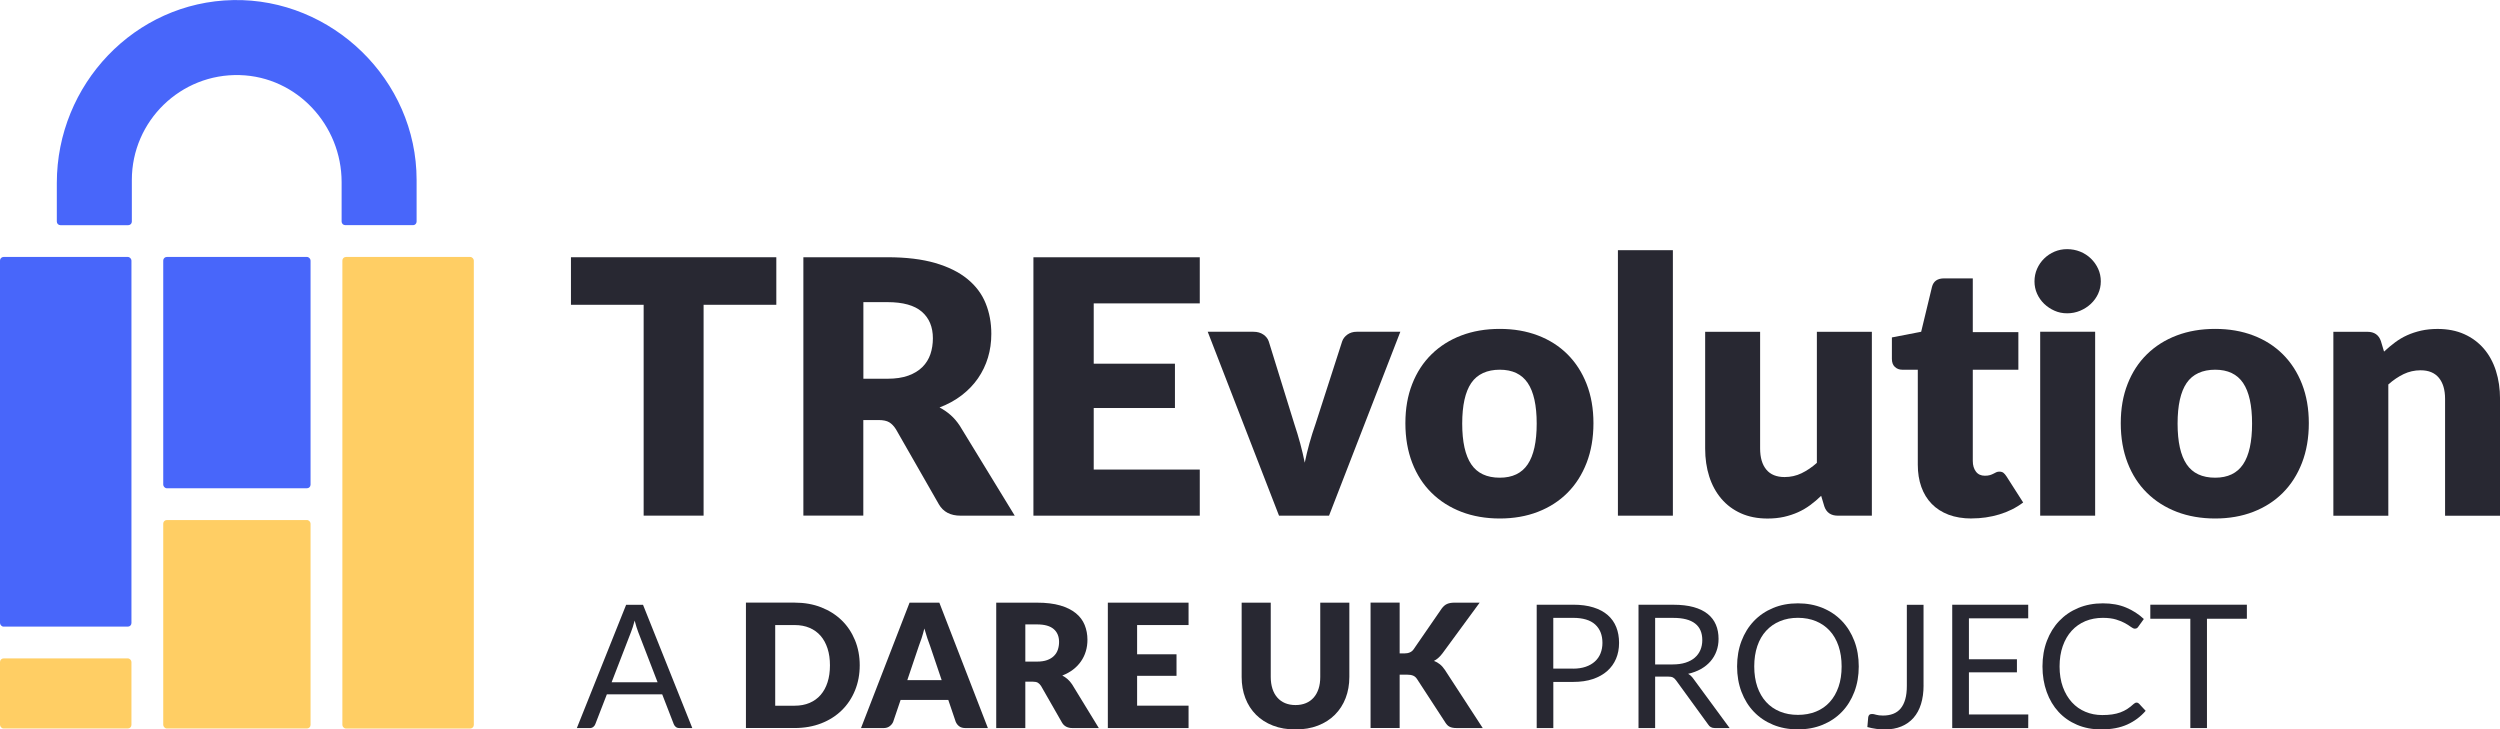 <?xml version="1.0" encoding="UTF-8"?>
<svg id="Layer_2" data-name="Layer 2" xmlns="http://www.w3.org/2000/svg" viewBox="0 0 697.78 203.59">
  <defs>
    <style>
      .cls-1 {
        fill: #ffce64;
      }

      .cls-2 {
        fill: #4866fa;
      }

      .cls-3 {
        fill: #282832;
      }
    </style>
  </defs>
  <g id="Layer_1-2" data-name="Layer 1">
    <g>
      <g>
        <path class="cls-3" d="M216.67,85.07h-20.29v58.85h-16.73v-58.85h-20.29v-13.27h57.32v13.27Z"/>
        <path class="cls-3" d="M283.24,143.93h-15.15c-2.81,0-4.82-1.06-6.04-3.17l-11.98-20.94c-.56-.89-1.19-1.54-1.88-1.96-.69-.41-1.68-.62-2.97-.62h-4.26v26.68h-16.73v-72.12h23.46c5.21,0,9.66.54,13.34,1.61,3.68,1.07,6.68,2.57,9.01,4.48,2.33,1.91,4.02,4.17,5.07,6.78,1.06,2.61,1.58,5.44,1.58,8.51,0,2.34-.31,4.55-.94,6.63-.63,2.08-1.55,4-2.77,5.77-1.22,1.77-2.73,3.34-4.53,4.73-1.8,1.39-3.87,2.52-6.21,3.42,1.09.56,2.11,1.26,3.07,2.1.96.84,1.81,1.84,2.57,2.99l15.34,25.1ZM247.7,105.71c2.28,0,4.21-.29,5.82-.87,1.6-.58,2.91-1.38,3.94-2.4,1.02-1.02,1.76-2.22,2.23-3.59.46-1.37.69-2.85.69-4.43,0-3.17-1.03-5.64-3.09-7.42-2.06-1.78-5.26-2.67-9.58-2.67h-6.73v21.38h6.73Z"/>
        <path class="cls-3" d="M305.27,84.68v16.83h22.67v12.37h-22.67v17.18h29.6v12.87h-46.43v-72.12h46.43v12.87h-29.6Z"/>
        <path class="cls-3" d="M390.85,92.6l-19.9,51.33h-13.96l-19.9-51.33h12.77c1.09,0,2,.26,2.75.77.74.51,1.25,1.15,1.51,1.91l7.13,23.02c.63,1.88,1.18,3.71,1.66,5.49.48,1.78.9,3.56,1.26,5.35.73-3.56,1.73-7.18,3.02-10.84l7.42-23.02c.26-.76.76-1.39,1.48-1.91.73-.51,1.58-.77,2.57-.77h12.18Z"/>
        <path class="cls-3" d="M418.61,91.8c3.89,0,7.44.61,10.64,1.83,3.2,1.22,5.95,2.97,8.24,5.25,2.29,2.28,4.08,5.04,5.35,8.29,1.27,3.25,1.91,6.9,1.91,10.96s-.64,7.78-1.91,11.06c-1.27,3.28-3.05,6.07-5.35,8.37-2.29,2.29-5.04,4.06-8.24,5.3-3.2,1.24-6.75,1.86-10.64,1.86s-7.5-.62-10.72-1.86c-3.22-1.24-5.99-3-8.32-5.3-2.33-2.29-4.13-5.08-5.4-8.37-1.27-3.28-1.91-6.97-1.91-11.06s.63-7.71,1.91-10.96c1.27-3.25,3.07-6.01,5.4-8.29,2.33-2.28,5.1-4.03,8.32-5.25,3.22-1.22,6.79-1.83,10.72-1.83ZM418.61,133.33c3.53,0,6.13-1.25,7.8-3.74,1.67-2.49,2.5-6.28,2.5-11.36s-.83-8.86-2.5-11.33c-1.67-2.48-4.27-3.71-7.8-3.71s-6.29,1.24-7.97,3.71c-1.68,2.47-2.52,6.25-2.52,11.33s.84,8.87,2.52,11.36c1.68,2.49,4.34,3.74,7.97,3.74Z"/>
        <path class="cls-3" d="M466.92,69.83v74.1h-15.34v-74.1h15.34Z"/>
        <path class="cls-3" d="M522.46,92.6v51.33h-9.5c-1.91,0-3.17-.86-3.76-2.57l-.89-2.97c-.99.96-2.01,1.82-3.07,2.6-1.06.78-2.19,1.44-3.39,1.98-1.2.54-2.51.97-3.91,1.29-1.4.31-2.93.47-4.58.47-2.81,0-5.29-.49-7.45-1.46-2.16-.97-3.98-2.33-5.47-4.08-1.48-1.75-2.61-3.81-3.37-6.19-.76-2.38-1.14-4.98-1.14-7.82v-32.57h15.34v32.57c0,2.54.58,4.5,1.73,5.89,1.15,1.39,2.85,2.08,5.1,2.08,1.68,0,3.26-.35,4.73-1.06,1.47-.71,2.9-1.67,4.28-2.9v-36.58h15.34Z"/>
        <path class="cls-3" d="M550.33,144.72c-2.44,0-4.6-.36-6.46-1.06-1.86-.71-3.43-1.71-4.7-3.02-1.27-1.3-2.24-2.88-2.9-4.73-.66-1.85-.99-3.91-.99-6.19v-26.53h-4.36c-.79,0-1.47-.25-2.03-.77-.56-.51-.84-1.26-.84-2.25v-5.99l8.17-1.58,3.02-12.52c.4-1.58,1.52-2.38,3.37-2.38h8.02v15h12.72v10.49h-12.72v25.49c0,1.19.29,2.17.87,2.94.58.78,1.41,1.16,2.5,1.16.56,0,1.03-.06,1.41-.17.38-.12.71-.25.99-.4.28-.15.54-.28.79-.4.25-.12.54-.17.87-.17.46,0,.83.11,1.11.32.28.21.57.55.87,1.01l4.65,7.28c-1.98,1.49-4.21,2.6-6.68,3.34-2.47.74-5.03,1.11-7.67,1.11Z"/>
        <path class="cls-3" d="M586.36,78.54c0,1.22-.25,2.37-.74,3.44-.49,1.07-1.17,2.01-2.03,2.82-.86.81-1.86,1.45-2.99,1.93-1.14.48-2.35.72-3.64.72s-2.43-.24-3.51-.72c-1.09-.48-2.05-1.12-2.9-1.93-.84-.81-1.5-1.75-1.98-2.82-.48-1.07-.72-2.22-.72-3.44s.24-2.43.72-3.51c.48-1.09,1.14-2.05,1.98-2.87.84-.82,1.81-1.47,2.9-1.93,1.09-.46,2.26-.69,3.51-.69s2.5.23,3.64.69c1.14.46,2.14,1.11,2.99,1.93.86.83,1.53,1.78,2.03,2.87s.74,2.26.74,3.51ZM584.78,92.6v51.33h-15.34v-51.33h15.34Z"/>
        <path class="cls-3" d="M618.28,91.8c3.89,0,7.44.61,10.64,1.83,3.2,1.22,5.95,2.97,8.24,5.25,2.29,2.28,4.08,5.04,5.35,8.29,1.27,3.25,1.91,6.9,1.91,10.96s-.64,7.78-1.91,11.06c-1.27,3.28-3.05,6.07-5.35,8.37-2.29,2.29-5.04,4.06-8.24,5.3-3.2,1.24-6.75,1.86-10.64,1.86s-7.5-.62-10.72-1.86c-3.22-1.24-5.99-3-8.32-5.3-2.33-2.29-4.13-5.08-5.4-8.37-1.27-3.28-1.91-6.97-1.91-11.06s.63-7.71,1.91-10.96c1.27-3.25,3.07-6.01,5.4-8.29,2.33-2.28,5.1-4.03,8.32-5.25,3.22-1.22,6.79-1.83,10.72-1.83ZM618.28,133.33c3.53,0,6.13-1.25,7.8-3.74,1.67-2.49,2.5-6.28,2.5-11.36s-.83-8.86-2.5-11.33c-1.67-2.48-4.27-3.71-7.8-3.71s-6.29,1.24-7.97,3.71c-1.68,2.47-2.52,6.25-2.52,11.33s.84,8.87,2.52,11.36c1.68,2.49,4.34,3.74,7.97,3.74Z"/>
        <path class="cls-3" d="M665.41,98.14c.99-.92,2.01-1.78,3.07-2.57,1.06-.79,2.19-1.46,3.39-2,1.2-.54,2.51-.97,3.91-1.29,1.4-.31,2.93-.47,4.58-.47,2.8,0,5.29.49,7.45,1.46,2.16.97,3.98,2.33,5.47,4.06,1.48,1.73,2.61,3.79,3.37,6.19.76,2.39,1.14,4.99,1.14,7.8v32.62h-15.34v-32.62c0-2.51-.58-4.46-1.73-5.87-1.16-1.4-2.85-2.1-5.1-2.1-1.68,0-3.26.36-4.73,1.06-1.47.71-2.9,1.67-4.28,2.9v36.63h-15.34v-51.33h9.5c1.91,0,3.17.86,3.76,2.57l.89,2.97Z"/>
      </g>
      <g>
        <path class="cls-3" d="M193.24,203.21h-3.6c-.42,0-.75-.1-1.01-.31-.26-.21-.45-.47-.58-.79l-3.22-8.31h-15.45l-3.22,8.31c-.1.29-.28.54-.55.77-.27.22-.61.34-1.01.34h-3.6l13.76-34.42h4.71l13.76,34.42ZM183.54,190.43l-5.4-14c-.16-.42-.33-.9-.5-1.45-.18-.55-.34-1.14-.5-1.77-.34,1.3-.68,2.38-1.03,3.24l-5.4,13.98h12.85Z"/>
        <path class="cls-3" d="M239.96,185.69c0,2.53-.44,4.86-1.31,7-.87,2.14-2.1,3.99-3.69,5.55-1.59,1.56-3.5,2.78-5.73,3.65-2.23.87-4.71,1.31-7.43,1.31h-13.6v-35h13.6c2.72,0,5.2.44,7.43,1.32,2.23.88,4.14,2.1,5.73,3.65,1.59,1.55,2.81,3.4,3.69,5.54.87,2.14,1.31,4.46,1.31,6.98ZM231.65,185.69c0-1.73-.22-3.29-.67-4.68-.45-1.39-1.09-2.57-1.93-3.54-.84-.97-1.87-1.71-3.09-2.23-1.22-.52-2.6-.78-4.16-.78h-5.43v22.51h5.43c1.55,0,2.94-.26,4.16-.78,1.22-.52,2.25-1.26,3.09-2.23.84-.97,1.49-2.15,1.93-3.54.45-1.39.67-2.96.67-4.71Z"/>
        <path class="cls-3" d="M275.73,203.21h-6.29c-.7,0-1.27-.16-1.71-.49s-.76-.75-.98-1.26l-2.07-6.1h-13.31l-2.07,6.1c-.18.45-.49.85-.95,1.21-.46.36-1.02.54-1.69.54h-6.34l13.55-35h8.31l13.55,35ZM262.83,189.83l-3.24-9.58c-.24-.61-.5-1.33-.77-2.15-.27-.83-.54-1.72-.82-2.68-.24.98-.5,1.88-.77,2.71-.27.83-.53,1.55-.77,2.16l-3.22,9.54h9.58Z"/>
        <path class="cls-3" d="M306.69,203.21h-7.35c-1.36,0-2.34-.51-2.93-1.54l-5.81-10.16c-.27-.43-.58-.75-.91-.95-.34-.2-.82-.3-1.44-.3h-2.07v12.95h-8.12v-35h11.39c2.53,0,4.69.26,6.47.78,1.79.52,3.24,1.25,4.37,2.17s1.95,2.03,2.46,3.29c.51,1.27.77,2.64.77,4.13,0,1.14-.15,2.21-.46,3.22-.3,1.01-.75,1.94-1.35,2.8-.59.86-1.33,1.62-2.2,2.29-.87.67-1.88,1.22-3.01,1.66.53.27,1.02.61,1.49,1.02.46.41.88.89,1.25,1.45l7.45,12.18ZM289.45,184.66c1.1,0,2.05-.14,2.82-.42.78-.28,1.41-.67,1.91-1.17.5-.5.86-1.08,1.08-1.74.22-.66.34-1.38.34-2.15,0-1.54-.5-2.74-1.5-3.6-1-.86-2.55-1.3-4.65-1.3h-3.27v10.38h3.27Z"/>
        <path class="cls-3" d="M317.38,174.45v8.17h11v6.01h-11v8.33h14.36v6.25h-22.53v-35h22.53v6.25h-14.36Z"/>
        <path class="cls-3" d="M361.58,196.79c1.09,0,2.06-.18,2.92-.54.86-.36,1.58-.88,2.17-1.55.59-.67,1.04-1.49,1.36-2.46s.47-2.07.47-3.3v-20.73h8.12v20.73c0,2.15-.35,4.12-1.04,5.91s-1.69,3.34-2.99,4.64c-1.3,1.3-2.87,2.31-4.73,3.03-1.86.72-3.95,1.08-6.27,1.08s-4.44-.36-6.29-1.08c-1.86-.72-3.44-1.73-4.73-3.03-1.3-1.3-2.29-2.84-2.98-4.64-.69-1.79-1.03-3.76-1.03-5.91v-20.73h8.12v20.71c0,1.23.16,2.33.47,3.3.31.97.76,1.79,1.36,2.47.59.68,1.32,1.2,2.17,1.56.86.36,1.83.54,2.92.54Z"/>
        <path class="cls-3" d="M390.65,182.38h1.3c1.2,0,2.07-.38,2.59-1.13l7.88-11.43c.46-.61.96-1.03,1.5-1.26.54-.23,1.2-.35,2.01-.35h7.06l-10.38,14.15c-.74.98-1.53,1.68-2.38,2.11.61.22,1.16.54,1.66.94.5.4.96.92,1.39,1.56l10.57,16.24h-7.25c-.46,0-.86-.03-1.19-.1-.33-.06-.61-.16-.85-.29-.24-.13-.45-.28-.62-.47-.18-.18-.34-.4-.5-.64l-7.93-12.18c-.29-.45-.65-.76-1.09-.95-.44-.18-1.04-.28-1.79-.28h-1.97v14.89h-8.12v-35h8.12v14.17Z"/>
        <path class="cls-3" d="M439.07,168.78c2.18,0,4.07.25,5.68.76,1.61.5,2.94,1.22,4,2.15,1.06.93,1.85,2.05,2.37,3.36.52,1.31.78,2.78.78,4.4s-.28,3.07-.84,4.4c-.56,1.33-1.38,2.47-2.46,3.43-1.08.96-2.42,1.71-4.01,2.25-1.59.54-3.43.8-5.51.8h-5.53v12.88h-4.64v-34.42h10.16ZM439.07,186.63c1.33,0,2.5-.18,3.52-.53,1.02-.35,1.87-.84,2.57-1.48.7-.63,1.22-1.39,1.57-2.27.35-.88.53-1.85.53-2.91,0-2.19-.68-3.91-2.03-5.14-1.35-1.23-3.41-1.85-6.16-1.85h-5.53v14.17h5.53Z"/>
        <path class="cls-3" d="M482.77,203.21h-4.13c-.85,0-1.47-.33-1.87-.99l-8.94-12.3c-.27-.38-.56-.66-.88-.83-.31-.17-.8-.25-1.45-.25h-3.53v14.37h-4.64v-34.42h9.73c2.18,0,4.06.22,5.65.66,1.59.44,2.89,1.08,3.93,1.91,1.03.83,1.8,1.84,2.29,3.01.5,1.18.74,2.49.74,3.95,0,1.22-.19,2.35-.58,3.41-.38,1.06-.94,2.01-1.67,2.85-.73.84-1.62,1.56-2.67,2.15-1.05.59-2.24,1.04-3.57,1.34.59.34,1.1.83,1.54,1.47l10.04,13.67ZM466.87,185.45c1.35,0,2.53-.16,3.57-.49,1.03-.33,1.9-.79,2.59-1.39s1.22-1.32,1.57-2.15c.35-.83.53-1.75.53-2.76,0-2.05-.67-3.6-2.02-4.64s-3.36-1.56-6.05-1.56h-5.09v13h4.9Z"/>
        <path class="cls-3" d="M518.8,186.01c0,2.58-.41,4.94-1.23,7.1-.82,2.15-1.97,4.01-3.46,5.56-1.49,1.55-3.28,2.76-5.37,3.62-2.09.86-4.4,1.29-6.93,1.29s-4.84-.43-6.92-1.29c-2.08-.86-3.87-2.06-5.36-3.62-1.49-1.55-2.64-3.41-3.46-5.56-.82-2.15-1.23-4.52-1.23-7.1s.41-4.94,1.23-7.1c.82-2.15,1.97-4.01,3.46-5.57,1.49-1.56,3.27-2.77,5.36-3.64,2.08-.87,4.39-1.3,6.92-1.3s4.84.43,6.93,1.3c2.09.86,3.88,2.08,5.37,3.64,1.49,1.56,2.64,3.42,3.46,5.57.82,2.15,1.23,4.52,1.23,7.1ZM514.02,186.01c0-2.11-.29-4.01-.86-5.69s-1.39-3.1-2.45-4.26c-1.06-1.16-2.34-2.05-3.84-2.68-1.51-.62-3.19-.94-5.04-.94s-3.52.31-5.02.94c-1.51.62-2.79,1.52-3.86,2.68-1.07,1.16-1.89,2.58-2.46,4.26s-.86,3.58-.86,5.69.29,4.01.86,5.68c.58,1.67,1.4,3.09,2.46,4.25,1.06,1.16,2.35,2.05,3.86,2.67,1.51.62,3.18.92,5.02.92s3.54-.31,5.04-.92c1.51-.62,2.79-1.5,3.84-2.67,1.06-1.16,1.87-2.58,2.45-4.25.58-1.67.86-3.57.86-5.68Z"/>
        <path class="cls-3" d="M536.89,191.32c0,1.92-.24,3.64-.71,5.17-.47,1.52-1.17,2.81-2.09,3.86-.92,1.05-2.05,1.85-3.4,2.41-1.35.56-2.89.84-4.64.84-1.59,0-3.2-.22-4.85-.67.03-.46.07-.92.12-1.38.05-.46.09-.91.12-1.36.03-.27.13-.49.3-.66.17-.17.43-.25.78-.25.29,0,.67.07,1.14.22.47.14,1.11.22,1.91.22,1.06,0,2-.16,2.83-.48.83-.32,1.53-.82,2.09-1.49.56-.67.99-1.53,1.29-2.58.3-1.05.44-2.29.44-3.74v-22.63h4.66v22.53Z"/>
        <path class="cls-3" d="M566.12,199.41l-.02,3.8h-21.21v-34.42h21.21v3.79h-16.55v11.43h13.4v3.65h-13.4v11.75h16.57Z"/>
        <path class="cls-3" d="M596.36,196.1c.26,0,.48.1.67.31l1.85,1.99c-1.41,1.63-3.12,2.91-5.13,3.82-2.01.91-4.44,1.37-7.29,1.37-2.47,0-4.71-.43-6.73-1.29-2.02-.86-3.74-2.06-5.16-3.6-1.43-1.55-2.53-3.4-3.31-5.56-.78-2.16-1.18-4.54-1.18-7.13s.41-4.97,1.23-7.13c.82-2.16,1.97-4.02,3.45-5.57,1.48-1.55,3.25-2.76,5.32-3.62,2.07-.86,4.35-1.29,6.85-1.29s4.61.39,6.49,1.18c1.87.78,3.52,1.85,4.95,3.19l-1.54,2.14c-.1.16-.22.29-.37.4-.15.1-.36.16-.61.16-.29,0-.64-.16-1.06-.47-.42-.31-.96-.66-1.63-1.04-.67-.38-1.51-.73-2.52-1.04-1.01-.31-2.25-.47-3.72-.47-1.78,0-3.4.31-4.88.92-1.47.62-2.74,1.51-3.81,2.68-1.07,1.17-1.89,2.59-2.49,4.28-.59,1.68-.89,3.58-.89,5.69s.31,4.06.92,5.74c.62,1.68,1.46,3.1,2.52,4.26,1.06,1.16,2.32,2.05,3.77,2.65,1.45.61,3.01.91,4.7.91,1.02,0,1.95-.06,2.77-.18.82-.12,1.59-.31,2.28-.56.7-.26,1.35-.58,1.95-.97.6-.39,1.2-.86,1.79-1.41.27-.24.54-.36.82-.36Z"/>
        <path class="cls-3" d="M627.14,172.7h-11.15v30.51h-4.64v-30.51h-11.17v-3.92h26.95v3.92Z"/>
      </g>
      <g>
        <rect class="cls-1" y="183.77" width="36.69" height="19.56" rx="1" ry="1"/>
        <rect class="cls-2" y="71.72" width="36.69" height="103.18" rx="1" ry="1"/>
        <rect class="cls-2" x="45.56" y="71.72" width="41.12" height="64.56" rx="1" ry="1"/>
        <rect class="cls-1" x="45.56" y="145.15" width="41.12" height="58.18" rx="1" ry="1"/>
        <rect class="cls-1" x="95.56" y="71.72" width="36.69" height="131.62" rx="1" ry="1"/>
        <path class="cls-2" d="M115.29,62.84h-18.94c-.55,0-1-.45-1-1v-11c0-15.93-12.47-29.41-28.39-29.88-16.54-.49-30.16,12.82-30.16,29.26v11.63c0,.55-.45,1-1,1h-18.94c-.55,0-1-.45-1-1v-10.78c0-27.5,21.75-50.53,49.24-51.05s51.18,22.19,51.18,50.2v11.63c0,.55-.45,1-1,1Z"/>
      </g>
    </g>
  </g>
</svg>